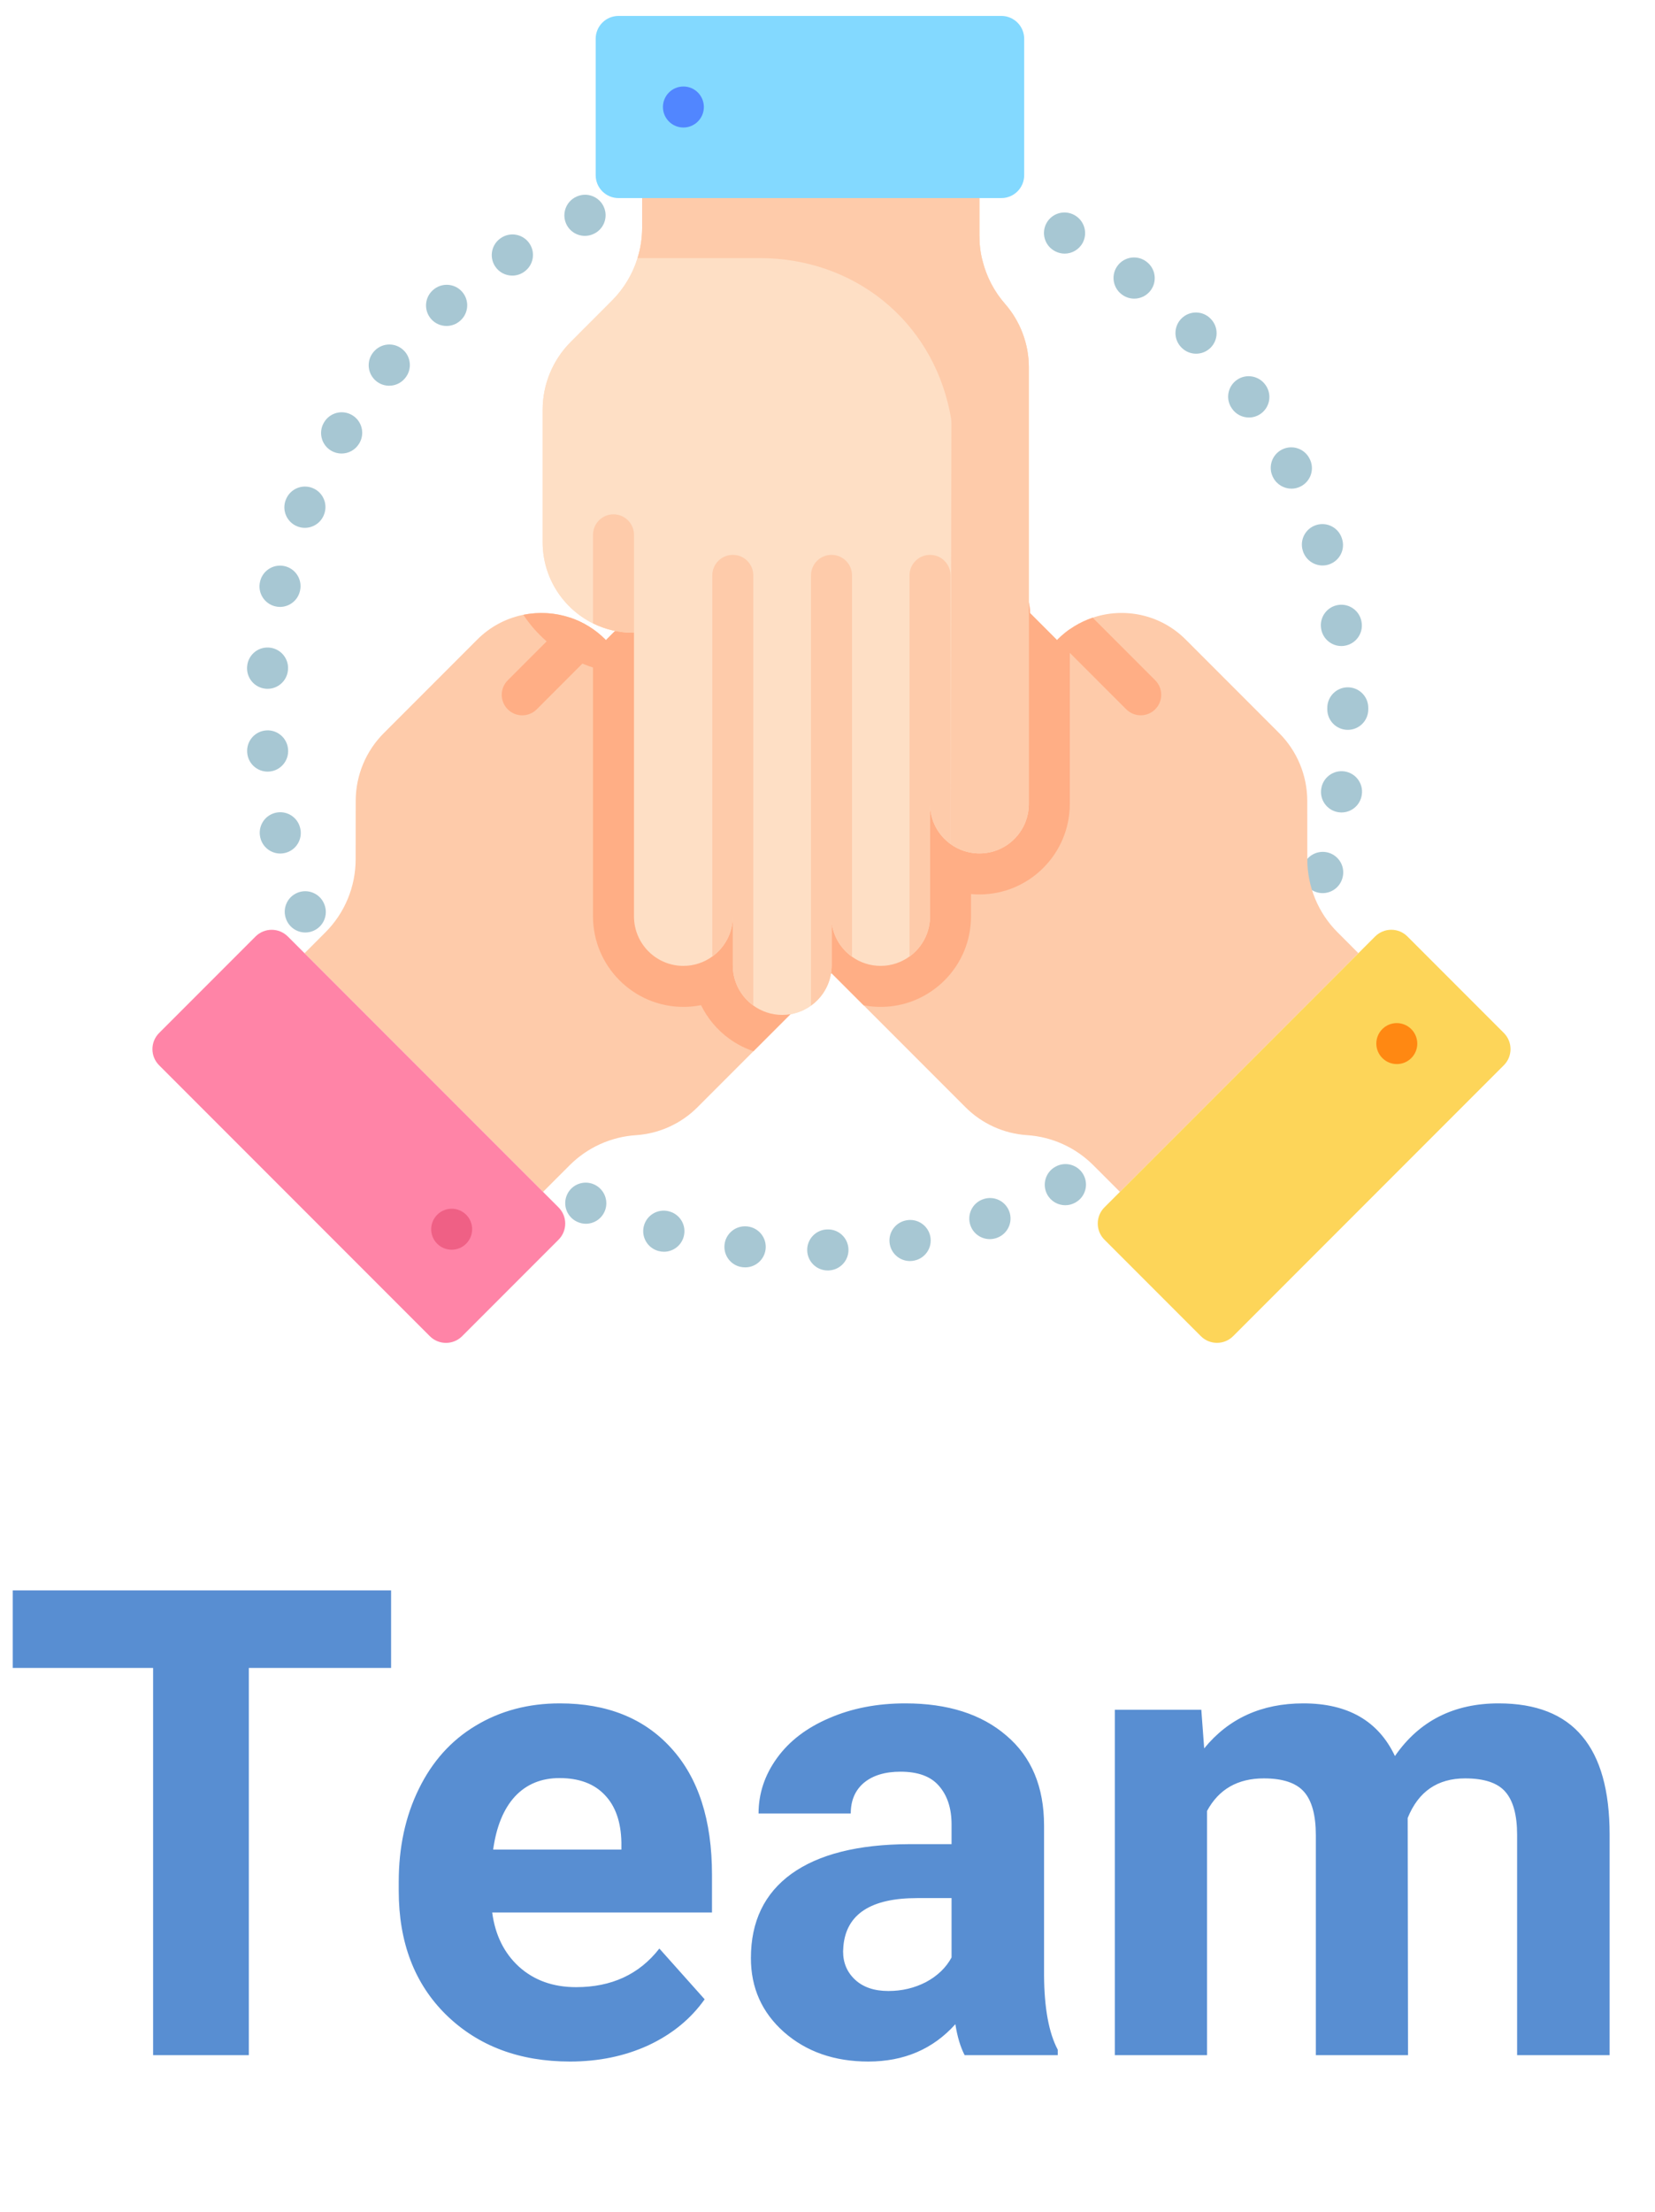 <svg width="152" height="203" viewBox="0 0 152 203" fill="none" xmlns="http://www.w3.org/2000/svg">
<path d="M35.918 153.079H22.852V188.616H14.062V153.079H1.172V145.96H35.918V153.079ZM52.353 189.202C47.705 189.202 43.916 187.777 40.986 184.925C38.076 182.074 36.621 178.275 36.621 173.529V172.708C36.621 169.525 37.236 166.683 38.467 164.183C39.697 161.663 41.435 159.73 43.682 158.382C45.947 157.015 48.525 156.331 51.416 156.331C55.752 156.331 59.16 157.699 61.641 160.433C64.141 163.167 65.391 167.044 65.391 172.064V175.521H45.205C45.478 177.591 46.299 179.251 47.666 180.501C49.053 181.751 50.801 182.376 52.91 182.376C56.172 182.376 58.721 181.195 60.557 178.831L64.717 183.49C63.447 185.286 61.728 186.693 59.56 187.708C57.393 188.704 54.99 189.202 52.353 189.202ZM51.387 163.187C49.707 163.187 48.34 163.753 47.285 164.886C46.25 166.019 45.586 167.64 45.293 169.749H57.07V169.075C57.031 167.2 56.523 165.755 55.547 164.74C54.57 163.704 53.184 163.187 51.387 163.187ZM88.594 188.616C88.203 187.855 87.92 186.908 87.744 185.775C85.693 188.06 83.027 189.202 79.746 189.202C76.641 189.202 74.062 188.304 72.012 186.507C69.981 184.71 68.965 182.445 68.965 179.71C68.965 176.351 70.205 173.773 72.686 171.976C75.186 170.179 78.789 169.271 83.496 169.251H87.393V167.435C87.393 165.97 87.012 164.798 86.25 163.919C85.508 163.04 84.326 162.601 82.705 162.601C81.279 162.601 80.156 162.943 79.336 163.626C78.535 164.31 78.135 165.247 78.135 166.439H69.668C69.668 164.603 70.234 162.904 71.367 161.341C72.5 159.779 74.102 158.558 76.172 157.679C78.242 156.781 80.566 156.331 83.144 156.331C87.051 156.331 90.147 157.318 92.432 159.29C94.736 161.243 95.889 163.997 95.889 167.552V181.292C95.908 184.3 96.328 186.575 97.148 188.118V188.616H88.594ZM81.592 182.728C82.842 182.728 83.994 182.454 85.049 181.908C86.103 181.341 86.885 180.589 87.393 179.652V174.202H84.228C79.99 174.202 77.734 175.667 77.461 178.597L77.432 179.095C77.432 180.15 77.803 181.019 78.545 181.702C79.287 182.386 80.303 182.728 81.592 182.728ZM110.332 156.917L110.596 160.462C112.842 157.708 115.879 156.331 119.707 156.331C123.789 156.331 126.592 157.943 128.115 161.165C130.342 157.943 133.516 156.331 137.637 156.331C141.074 156.331 143.633 157.337 145.312 159.349C146.992 161.341 147.832 164.349 147.832 168.372V188.616H139.336V168.402C139.336 166.605 138.984 165.296 138.281 164.476C137.578 163.636 136.338 163.216 134.561 163.216C132.021 163.216 130.264 164.427 129.287 166.849L129.316 188.616H120.85V168.431C120.85 166.595 120.488 165.267 119.766 164.447C119.043 163.626 117.812 163.216 116.074 163.216C113.672 163.216 111.934 164.212 110.859 166.204V188.616H102.393V156.917H110.332Z" fill="#588ED2"/>
<g clip-path="url(#clip0)">
<path d="M76.017 116.599C75.002 116.599 74.165 115.791 74.136 114.77C74.106 113.73 74.925 112.864 75.964 112.835C77.005 112.787 77.88 113.593 77.925 114.633C77.972 115.671 77.165 116.55 76.126 116.596L76.072 116.598C76.053 116.599 76.035 116.599 76.017 116.599ZM68.448 116.315C68.374 116.315 68.301 116.311 68.225 116.303L68.221 116.302C67.186 116.198 66.437 115.277 66.541 114.241C66.645 113.207 67.573 112.454 68.607 112.557L68.665 112.563C69.698 112.685 70.436 113.62 70.314 114.653C70.202 115.611 69.389 116.315 68.448 116.315ZM83.569 115.735C82.688 115.735 81.901 115.113 81.725 114.216C81.523 113.196 82.188 112.206 83.208 112.005L83.243 111.998C84.264 111.803 85.25 112.473 85.445 113.494C85.64 114.515 84.971 115.501 83.95 115.696L83.936 115.699C83.812 115.723 83.69 115.735 83.569 115.735ZM60.98 114.881C60.816 114.881 60.65 114.859 60.483 114.814L60.472 114.811C59.469 114.544 58.869 113.513 59.136 112.51C59.402 111.505 60.432 110.906 61.436 111.172L61.475 111.182C62.478 111.456 63.069 112.49 62.794 113.493C62.566 114.331 61.808 114.881 60.98 114.881ZM90.904 113.724C90.135 113.724 89.413 113.25 89.135 112.485C88.779 111.507 89.284 110.427 90.26 110.072L90.292 110.062C91.269 109.711 92.347 110.218 92.699 111.196C93.051 112.175 92.542 113.253 91.564 113.605L91.548 113.611C91.335 113.688 91.118 113.724 90.904 113.724ZM53.81 112.313C53.553 112.313 53.292 112.26 53.042 112.147L53.017 112.136C52.07 111.706 51.65 110.591 52.079 109.644C52.508 108.697 53.623 108.278 54.571 108.707C55.518 109.135 55.95 110.254 55.522 111.202C55.207 111.9 54.526 112.313 53.81 112.313ZM97.838 110.613C97.164 110.613 96.514 110.251 96.175 109.617C95.685 108.699 96.033 107.558 96.95 107.069C97.861 106.569 99.006 106.901 99.507 107.811C100.008 108.722 99.677 109.867 98.765 110.367L98.722 110.391C98.439 110.542 98.137 110.613 97.838 110.613ZM114.934 93.786L114.946 93.795L114.747 93.653L114.934 93.786ZM28.043 85.581C27.3 85.581 26.596 85.138 26.298 84.407L26.293 84.394C25.896 83.433 26.354 82.332 27.314 81.936C28.275 81.539 29.376 81.997 29.772 82.957L29.785 82.99C30.178 83.953 29.713 85.051 28.75 85.442C28.519 85.537 28.278 85.581 28.043 85.581ZM121.477 81.969C121.28 81.969 121.08 81.938 120.882 81.872C119.902 81.546 119.369 80.491 119.684 79.51C119.992 78.521 121.04 77.963 122.031 78.263C123.026 78.566 123.587 79.614 123.286 80.607L123.263 80.681C123 81.47 122.265 81.969 121.477 81.969ZM25.741 78.335C24.889 78.335 24.118 77.753 23.911 76.889L23.905 76.865C23.665 75.853 24.288 74.838 25.3 74.596C26.311 74.354 27.326 74.978 27.567 75.99L27.573 76.015C27.815 77.025 27.19 78.041 26.18 78.282C26.032 78.318 25.886 78.335 25.741 78.335ZM123.208 74.565C123.1 74.565 122.99 74.556 122.879 74.536C121.863 74.357 121.181 73.392 121.349 72.377C121.507 71.354 122.461 70.648 123.485 70.798C124.513 70.95 125.224 71.903 125.073 72.931L125.06 73.01C124.899 73.922 124.105 74.565 123.208 74.565ZM24.579 70.817C23.613 70.817 22.792 70.08 22.706 69.101L22.701 69.023C22.64 67.985 23.431 67.095 24.47 67.033C25.498 66.971 26.386 67.754 26.458 68.781C26.541 69.813 25.775 70.722 24.743 70.81C24.688 70.815 24.633 70.817 24.579 70.817ZM123.785 66.984C122.745 66.984 121.903 66.142 121.903 65.102V65.077C121.903 65.064 121.903 65.05 121.903 65.038C121.903 65.022 121.903 65.004 121.903 64.988V64.963C121.903 63.923 122.745 63.08 123.785 63.08C124.824 63.08 125.667 63.923 125.667 64.963V64.988C125.667 65.002 125.667 65.015 125.666 65.027C125.667 65.043 125.667 65.06 125.667 65.077V65.102C125.667 66.142 124.825 66.984 123.785 66.984ZM24.574 63.217C24.52 63.217 24.465 63.215 24.41 63.21C23.375 63.12 22.609 62.211 22.697 61.177C22.769 60.149 23.648 59.366 24.685 59.431C25.723 59.492 26.515 60.382 26.454 61.42L26.447 61.498C26.363 62.478 25.54 63.217 24.574 63.217ZM123.194 59.291C122.298 59.291 121.504 58.649 121.343 57.735L121.33 57.657C121.179 56.628 121.89 55.672 122.919 55.521C123.942 55.369 124.9 56.078 125.053 57.104C125.22 58.118 124.54 59.082 123.523 59.261C123.413 59.281 123.303 59.291 123.194 59.291ZM123.51 57.336L123.192 57.383L123.51 57.336ZM25.716 55.701C25.572 55.701 25.424 55.684 25.278 55.649C24.268 55.408 23.644 54.395 23.883 53.385C24.105 52.381 25.096 51.74 26.106 51.951C27.123 52.164 27.776 53.161 27.562 54.179L27.545 54.256C27.34 55.12 26.568 55.701 25.716 55.701ZM121.467 51.899C120.675 51.899 119.936 51.392 119.672 50.602L119.651 50.536C119.345 49.542 119.902 48.489 120.897 48.184C121.891 47.877 122.943 48.435 123.249 49.429L123.25 49.432C123.578 50.419 123.043 51.474 122.056 51.803C121.862 51.868 121.663 51.899 121.467 51.899ZM27.998 48.443C27.762 48.443 27.523 48.399 27.29 48.304C26.327 47.913 25.864 46.815 26.255 45.852L26.265 45.829C26.656 44.866 27.753 44.402 28.717 44.793C29.68 45.184 30.143 46.282 29.752 47.245L29.743 47.269C29.446 48 28.742 48.443 27.998 48.443ZM118.612 44.848C117.927 44.848 117.264 44.472 116.929 43.823L116.901 43.768C116.442 42.834 116.827 41.707 117.76 41.248C118.693 40.789 119.821 41.174 120.28 42.106L120.281 42.11C120.759 43.033 120.392 44.162 119.468 44.639C119.194 44.781 118.901 44.848 118.612 44.848ZM31.369 41.624C31.035 41.624 30.696 41.535 30.391 41.348C29.505 40.809 29.224 39.654 29.76 38.768C30.279 37.882 31.416 37.574 32.312 38.082C33.216 38.595 33.534 39.744 33.022 40.648C33.008 40.672 32.992 40.697 32.977 40.722C32.623 41.303 32.004 41.624 31.369 41.624ZM114.704 38.318C114.101 38.318 113.508 38.029 113.145 37.493C112.541 36.647 112.741 35.479 113.588 34.875C114.433 34.271 115.615 34.475 116.22 35.321L116.26 35.379C116.843 36.239 116.619 37.409 115.759 37.994C115.435 38.213 115.068 38.318 114.704 38.318ZM35.743 35.401C35.318 35.401 34.893 35.259 34.541 34.967C33.741 34.303 33.631 33.117 34.295 32.316L34.311 32.297C34.976 31.497 36.161 31.387 36.962 32.051C37.762 32.715 37.872 33.902 37.208 34.702L37.192 34.721C36.82 35.17 36.283 35.401 35.743 35.401ZM109.854 32.462C109.359 32.462 108.865 32.269 108.496 31.883C107.768 31.141 107.779 29.947 108.522 29.219C109.263 28.492 110.454 28.502 111.181 29.244L111.212 29.276C111.933 30.026 111.908 31.218 111.158 31.938C110.792 32.289 110.323 32.462 109.854 32.462ZM41.011 29.916C40.489 29.916 39.972 29.702 39.6 29.282C38.911 28.503 38.984 27.314 39.762 26.625L39.77 26.618C40.544 25.926 41.734 25.989 42.428 26.762C43.121 27.535 43.06 28.722 42.288 29.417L42.258 29.444C41.899 29.761 41.453 29.916 41.011 29.916ZM104.17 27.409C103.784 27.409 103.395 27.291 103.06 27.045L102.996 26.997C102.176 26.358 102.027 25.176 102.666 24.355C103.303 23.536 104.482 23.387 105.303 24.022C106.125 24.64 106.3 25.806 105.691 26.638C105.322 27.142 104.75 27.409 104.17 27.409ZM104.34 25.269L104.151 25.511L104.34 25.269ZM47.048 25.295C46.427 25.295 45.819 24.988 45.46 24.425C44.901 23.55 45.157 22.389 46.03 21.828C46.888 21.261 48.046 21.489 48.625 22.342C49.209 23.203 48.984 24.373 48.124 24.956L48.059 25C47.745 25.2 47.395 25.295 47.048 25.295ZM97.78 23.277C97.483 23.277 97.181 23.206 96.901 23.057L96.856 23.032C95.945 22.532 95.613 21.387 96.114 20.476C96.614 19.565 97.759 19.233 98.67 19.734L98.675 19.737C99.584 20.233 99.928 21.373 99.437 22.285C99.096 22.917 98.449 23.277 97.78 23.277ZM53.718 21.648C53 21.648 52.314 21.236 52 20.541C51.572 19.594 51.993 18.48 52.94 18.051L52.983 18.032C53.935 17.615 55.044 18.049 55.462 19.002C55.878 19.955 55.444 21.064 54.492 21.481C54.24 21.594 53.977 21.648 53.718 21.648Z" fill="#A7C7D3"/>
<path d="M88.673 101.618L60.333 73.278C58.556 71.502 58.554 68.628 60.328 66.855C61.028 66.155 61.904 65.731 62.813 65.587C64.202 65.363 65.676 65.787 66.75 66.861L59.452 59.563C58.565 58.676 58.12 57.513 58.12 56.353C58.12 56.111 58.139 55.869 58.178 55.627C58.324 54.715 58.746 53.842 59.448 53.141C60.141 52.447 61.002 52.026 61.9 51.877C63.123 51.673 64.411 51.971 65.438 52.771L62.661 49.995C61.773 49.107 61.328 47.941 61.328 46.78C61.326 46.533 61.348 46.285 61.389 46.042C61.535 45.136 61.956 44.268 62.654 43.57C63.355 42.869 64.23 42.444 65.144 42.301C66.531 42.077 68.007 42.501 69.08 43.575L72.26 46.755C71.189 45.684 70.762 44.207 70.986 42.819C71.13 41.909 71.552 41.035 72.255 40.333C74.026 38.562 76.903 38.564 78.678 40.338L97.096 58.756L97.147 58.683C98.081 57.749 99.181 57.086 100.354 56.69C103.25 55.714 106.583 56.381 108.894 58.692L117.481 67.28C119.132 68.93 120.058 71.166 120.062 73.498L120.067 78.871C120.069 81.381 121.068 83.79 122.847 85.568L124.761 87.483L102.858 109.386L100.41 106.939C98.783 105.311 96.618 104.331 94.324 104.181C92.192 104.041 90.185 103.13 88.673 101.618Z" fill="#FECBAA"/>
<path d="M101.434 110.809L126.296 85.947C127.116 85.127 128.443 85.127 129.262 85.947L138.116 94.801C138.936 95.62 138.936 96.948 138.116 97.767L113.255 122.629C112.436 123.448 111.107 123.448 110.289 122.629L101.434 113.775C100.616 112.956 100.616 111.627 101.434 110.809Z" fill="#FDD559"/>
<path d="M126.958 97.106C127.693 97.842 128.884 97.843 129.617 97.109C130.351 96.376 130.35 95.184 129.615 94.45C128.88 93.714 127.689 93.713 126.956 94.447C126.222 95.181 126.223 96.372 126.958 97.106Z" fill="#FF8812"/>
<path d="M103.437 65.097L97.096 58.756L97.147 58.683C98.081 57.749 99.181 57.086 100.354 56.69L106.099 62.435C106.834 63.17 106.834 64.362 106.099 65.097C105.362 65.833 104.172 65.831 103.437 65.097Z" fill="#FFAE85"/>
<path d="M64.058 101.621L92.398 73.281C94.175 71.504 94.177 68.631 92.404 66.858C91.703 66.157 90.828 65.733 89.918 65.589C88.529 65.365 87.055 65.79 85.981 66.863L93.279 59.566C94.166 58.679 94.611 57.516 94.611 56.355C94.611 56.114 94.592 55.871 94.553 55.63C94.407 54.717 93.985 53.845 93.284 53.143C92.59 52.45 91.73 52.029 90.831 51.88C89.608 51.676 88.32 51.974 87.293 52.774L90.07 49.996C90.958 49.109 91.403 47.944 91.403 46.783C91.405 46.535 91.383 46.287 91.342 46.044C91.198 45.139 90.775 44.27 90.078 43.572C89.376 42.872 88.502 42.447 87.587 42.303C86.2 42.08 84.725 42.503 83.651 43.578L80.471 46.758C81.542 45.686 81.969 44.21 81.745 42.821C81.601 41.911 81.179 41.038 80.476 40.335C78.705 38.564 75.828 38.566 74.053 40.34L55.635 58.758L55.584 58.686C54.651 57.752 53.55 57.089 52.377 56.693C49.48 55.717 46.148 56.384 43.837 58.694L35.25 67.283C33.599 68.933 32.673 71.169 32.669 73.501L32.663 78.873C32.662 81.384 31.663 83.792 29.884 85.571L27.97 87.486L49.873 109.389L52.321 106.942C53.948 105.314 56.113 104.334 58.407 104.184C60.539 104.044 62.546 103.133 64.058 101.621Z" fill="#FECBAA"/>
<path d="M51.297 110.811L26.435 85.95C25.616 85.13 24.288 85.13 23.469 85.95L14.615 94.804C13.795 95.623 13.795 96.95 14.615 97.77L39.476 122.632C40.295 123.451 41.624 123.451 42.443 122.632L51.297 113.778C52.116 112.959 52.116 111.63 51.297 110.811Z" fill="#FF84A7"/>
<path d="M42.811 114.145C43.547 113.41 43.548 112.219 42.814 111.485C42.081 110.751 40.889 110.752 40.154 111.487C39.419 112.222 39.418 113.413 40.152 114.147C40.886 114.881 42.077 114.88 42.811 114.145Z" fill="#EF6085"/>
<path d="M49.295 65.1L55.635 58.758L55.584 58.686C54.651 57.752 53.55 57.089 52.377 56.693L46.632 62.437C45.897 63.172 45.897 64.365 46.632 65.1C47.369 65.836 48.559 65.834 49.295 65.1Z" fill="#FFAE85"/>
<path d="M94.491 33.701V73.78C94.491 76.293 92.461 78.325 89.954 78.325C88.962 78.325 88.044 78.007 87.298 77.464C86.159 76.641 85.415 75.298 85.415 73.78V84.101C85.415 85.355 84.908 86.492 84.088 87.312C83.918 87.484 83.731 87.642 83.533 87.784C82.785 88.327 81.87 88.646 80.878 88.646C79.897 88.646 78.99 88.335 78.25 87.805C77.241 87.085 76.541 85.963 76.381 84.67V88.598C76.381 89.853 75.871 90.992 75.05 91.813C74.877 91.989 74.686 92.15 74.486 92.292C73.743 92.83 72.829 93.146 71.843 93.146C70.852 93.146 69.933 92.827 69.185 92.283C68.046 91.46 67.302 90.117 67.302 88.598V84.101C67.302 85.617 66.56 86.961 65.42 87.784C64.675 88.327 63.758 88.646 62.765 88.646C60.259 88.646 58.227 86.61 58.227 84.101V58.054L58.139 58.069C56.819 58.069 55.572 57.76 54.462 57.211C51.724 55.853 49.839 53.025 49.839 49.757V37.611C49.839 35.278 50.765 33.041 52.411 31.389L56.206 27.588C57.981 25.81 58.977 23.401 58.977 20.886V18.178H89.953V21.639C89.953 23.94 90.791 26.164 92.307 27.893C93.716 29.499 94.491 31.562 94.491 33.701Z" fill="#FEDFC5"/>
<path d="M92.404 66.858C91.703 66.157 90.828 65.733 89.918 65.589C88.529 65.365 87.055 65.79 85.981 66.864L93.279 59.566C94.166 58.679 94.612 57.516 94.612 56.356C94.612 56.114 94.592 55.871 94.553 55.63C94.407 54.717 93.986 53.845 93.284 53.143C92.591 52.45 91.73 52.029 90.832 51.88C89.609 51.676 88.321 51.974 87.293 52.774L90.071 49.996C90.958 49.109 91.403 47.944 91.403 46.783C91.405 46.536 91.384 46.288 91.343 46.044C91.198 45.139 90.775 44.27 90.078 43.572C89.377 42.872 88.502 42.447 87.588 42.303C86.201 42.08 84.725 42.504 83.651 43.578L80.471 46.758C81.542 45.686 81.969 44.21 81.745 42.821C81.601 41.911 81.179 41.038 80.477 40.335C78.705 38.564 75.828 38.566 74.053 40.34L55.635 58.758L55.584 58.686C54.651 57.752 53.55 57.089 52.377 56.693C50.988 56.225 49.498 56.138 48.068 56.426C49.219 58.167 50.83 59.611 52.792 60.584C53.336 60.853 53.894 61.08 54.463 61.263V84.101C54.463 88.683 58.188 92.41 62.765 92.41C63.316 92.41 63.858 92.357 64.386 92.252C64.978 93.46 65.859 94.523 66.969 95.325C67.658 95.828 68.41 96.212 69.201 96.478L92.398 73.281C94.175 71.504 94.177 68.631 92.404 66.858Z" fill="#FFAE85"/>
<path d="M98.254 73.78V57.751C97.865 58.024 97.493 58.336 97.145 58.683L97.094 58.756L78.676 40.338C76.901 38.564 74.025 38.562 72.254 40.333C71.55 41.035 71.128 41.909 70.984 42.819C70.76 44.207 71.187 45.684 72.258 46.755L69.078 43.575C68.005 42.501 66.53 42.077 65.142 42.301C64.228 42.444 63.353 42.869 62.652 43.57C61.954 44.268 61.532 45.136 61.386 46.042C61.346 46.285 61.324 46.533 61.326 46.78C61.326 47.941 61.771 49.107 62.659 49.995L65.436 52.771C64.408 51.971 63.121 51.673 61.898 51.877C61 52.026 60.139 52.447 59.446 53.141C58.744 53.842 58.322 54.715 58.176 55.627C58.137 55.869 58.117 56.111 58.118 56.353C58.117 57.514 58.563 58.676 59.45 59.563L66.748 66.861C65.675 65.788 64.2 65.363 62.812 65.587C61.902 65.731 61.026 66.155 60.326 66.855C58.553 68.629 58.555 71.502 60.331 73.279L79.317 92.264C79.827 92.361 80.348 92.41 80.876 92.41C82.636 92.41 84.318 91.865 85.734 90.838C86.095 90.577 86.437 90.287 86.749 89.975C88.316 88.408 89.179 86.322 89.179 84.101V82.055C89.434 82.079 89.693 82.09 89.952 82.09C94.529 82.09 98.254 78.362 98.254 73.78Z" fill="#FFAE85"/>
<path d="M94.491 33.701V73.78C94.491 76.293 92.461 78.325 89.954 78.325C89.886 78.325 89.813 78.325 89.741 78.32C88.834 78.278 87.993 77.969 87.303 77.467C87.301 77.467 87.301 77.464 87.298 77.464C86.159 76.641 85.415 75.298 85.415 73.78V84.101C85.415 85.355 84.908 86.492 84.088 87.312C83.918 87.484 83.731 87.642 83.533 87.784C82.785 88.327 81.87 88.646 80.878 88.646C79.897 88.646 78.99 88.335 78.25 87.805C77.241 87.085 76.541 85.963 76.381 84.67V88.598C76.381 89.853 75.871 90.992 75.05 91.813C74.877 91.989 74.686 92.15 74.486 92.292C73.743 92.83 72.829 93.146 71.843 93.146C70.852 93.146 69.933 92.827 69.185 92.283C68.046 91.46 67.302 90.117 67.302 88.598V84.101C67.302 85.617 66.56 86.961 65.42 87.784C64.675 88.327 63.758 88.646 62.765 88.646C60.259 88.646 58.227 86.61 58.227 84.101V58.054L58.139 58.069C56.819 58.069 55.572 57.76 54.462 57.211C51.724 55.853 49.839 53.025 49.839 49.757V37.611C49.839 35.278 50.765 33.041 52.411 31.389L56.206 27.588C57.304 26.488 58.104 25.148 58.553 23.687C58.835 22.784 58.977 21.832 58.977 20.886V18.178H89.953V21.639C89.953 22.415 90.037 23.233 90.252 23.98C90.613 25.419 91.317 26.762 92.307 27.893C93.703 29.487 94.491 31.578 94.491 33.701Z" fill="#FEDFC5"/>
<path d="M94.491 33.701V73.78C94.491 76.293 92.461 78.325 89.954 78.325C89.886 78.325 89.813 78.325 89.741 78.321C88.834 78.278 87.993 77.969 87.303 77.467L87.381 38.846C87.381 38.613 87.328 38.244 87.23 37.775C85.498 29.339 78.378 23.687 69.767 23.687H58.553C58.835 22.783 58.977 21.832 58.977 20.886V18.178H89.953V21.639C89.953 22.415 90.037 23.233 90.252 23.98C90.613 25.419 91.317 26.762 92.307 27.893C93.703 29.487 94.491 31.578 94.491 33.701Z" fill="#FECBAA"/>
<path d="M91.966 18.179H56.806C55.648 18.179 54.709 17.24 54.709 16.081V3.559C54.709 2.401 55.648 1.462 56.806 1.462H91.966C93.125 1.462 94.064 2.401 94.064 3.559V16.081C94.064 17.24 93.125 18.179 91.966 18.179Z" fill="#83D9FF"/>
<path d="M64.645 9.821C64.645 8.781 63.804 7.939 62.766 7.939C61.728 7.939 60.886 8.781 60.886 9.821C60.886 10.86 61.728 11.703 62.766 11.703C63.804 11.703 64.645 10.86 64.645 9.821Z" fill="#5186FF"/>
<path d="M87.299 52.806V77.464C86.159 76.641 85.415 75.298 85.415 73.779V84.1C85.415 85.355 84.909 86.492 84.088 87.312C83.918 87.484 83.732 87.642 83.533 87.784V52.806C83.533 51.767 84.377 50.923 85.415 50.923C86.455 50.923 87.299 51.767 87.299 52.806Z" fill="#FECBAA"/>
<path d="M78.251 52.806V87.805C77.241 87.084 76.542 85.962 76.381 84.67V88.598C76.381 89.852 75.872 90.992 75.05 91.813C74.877 91.989 74.687 92.149 74.486 92.292V52.806C74.486 51.767 75.329 50.923 76.368 50.923C77.408 50.923 78.251 51.767 78.251 52.806Z" fill="#FECBAA"/>
<path d="M69.185 52.806V92.282C68.046 91.459 67.302 90.116 67.302 88.598V84.1C67.302 85.616 66.56 86.961 65.42 87.784V52.806C65.42 51.767 66.264 50.923 67.302 50.923C68.344 50.923 69.185 51.767 69.185 52.806Z" fill="#FECBAA"/>
<path d="M58.228 49.086V58.054L58.139 58.068C56.819 58.068 55.572 57.76 54.463 57.211V49.086C54.463 48.047 55.306 47.203 56.345 47.203C57.386 47.203 58.228 48.047 58.228 49.086Z" fill="#FECBAA"/>
</g>
<defs>
<clipPath id="clip0">
<rect width="124.731" height="124.731" fill="white" transform="translate(14)"/>
</clipPath>
</defs>
</svg>
